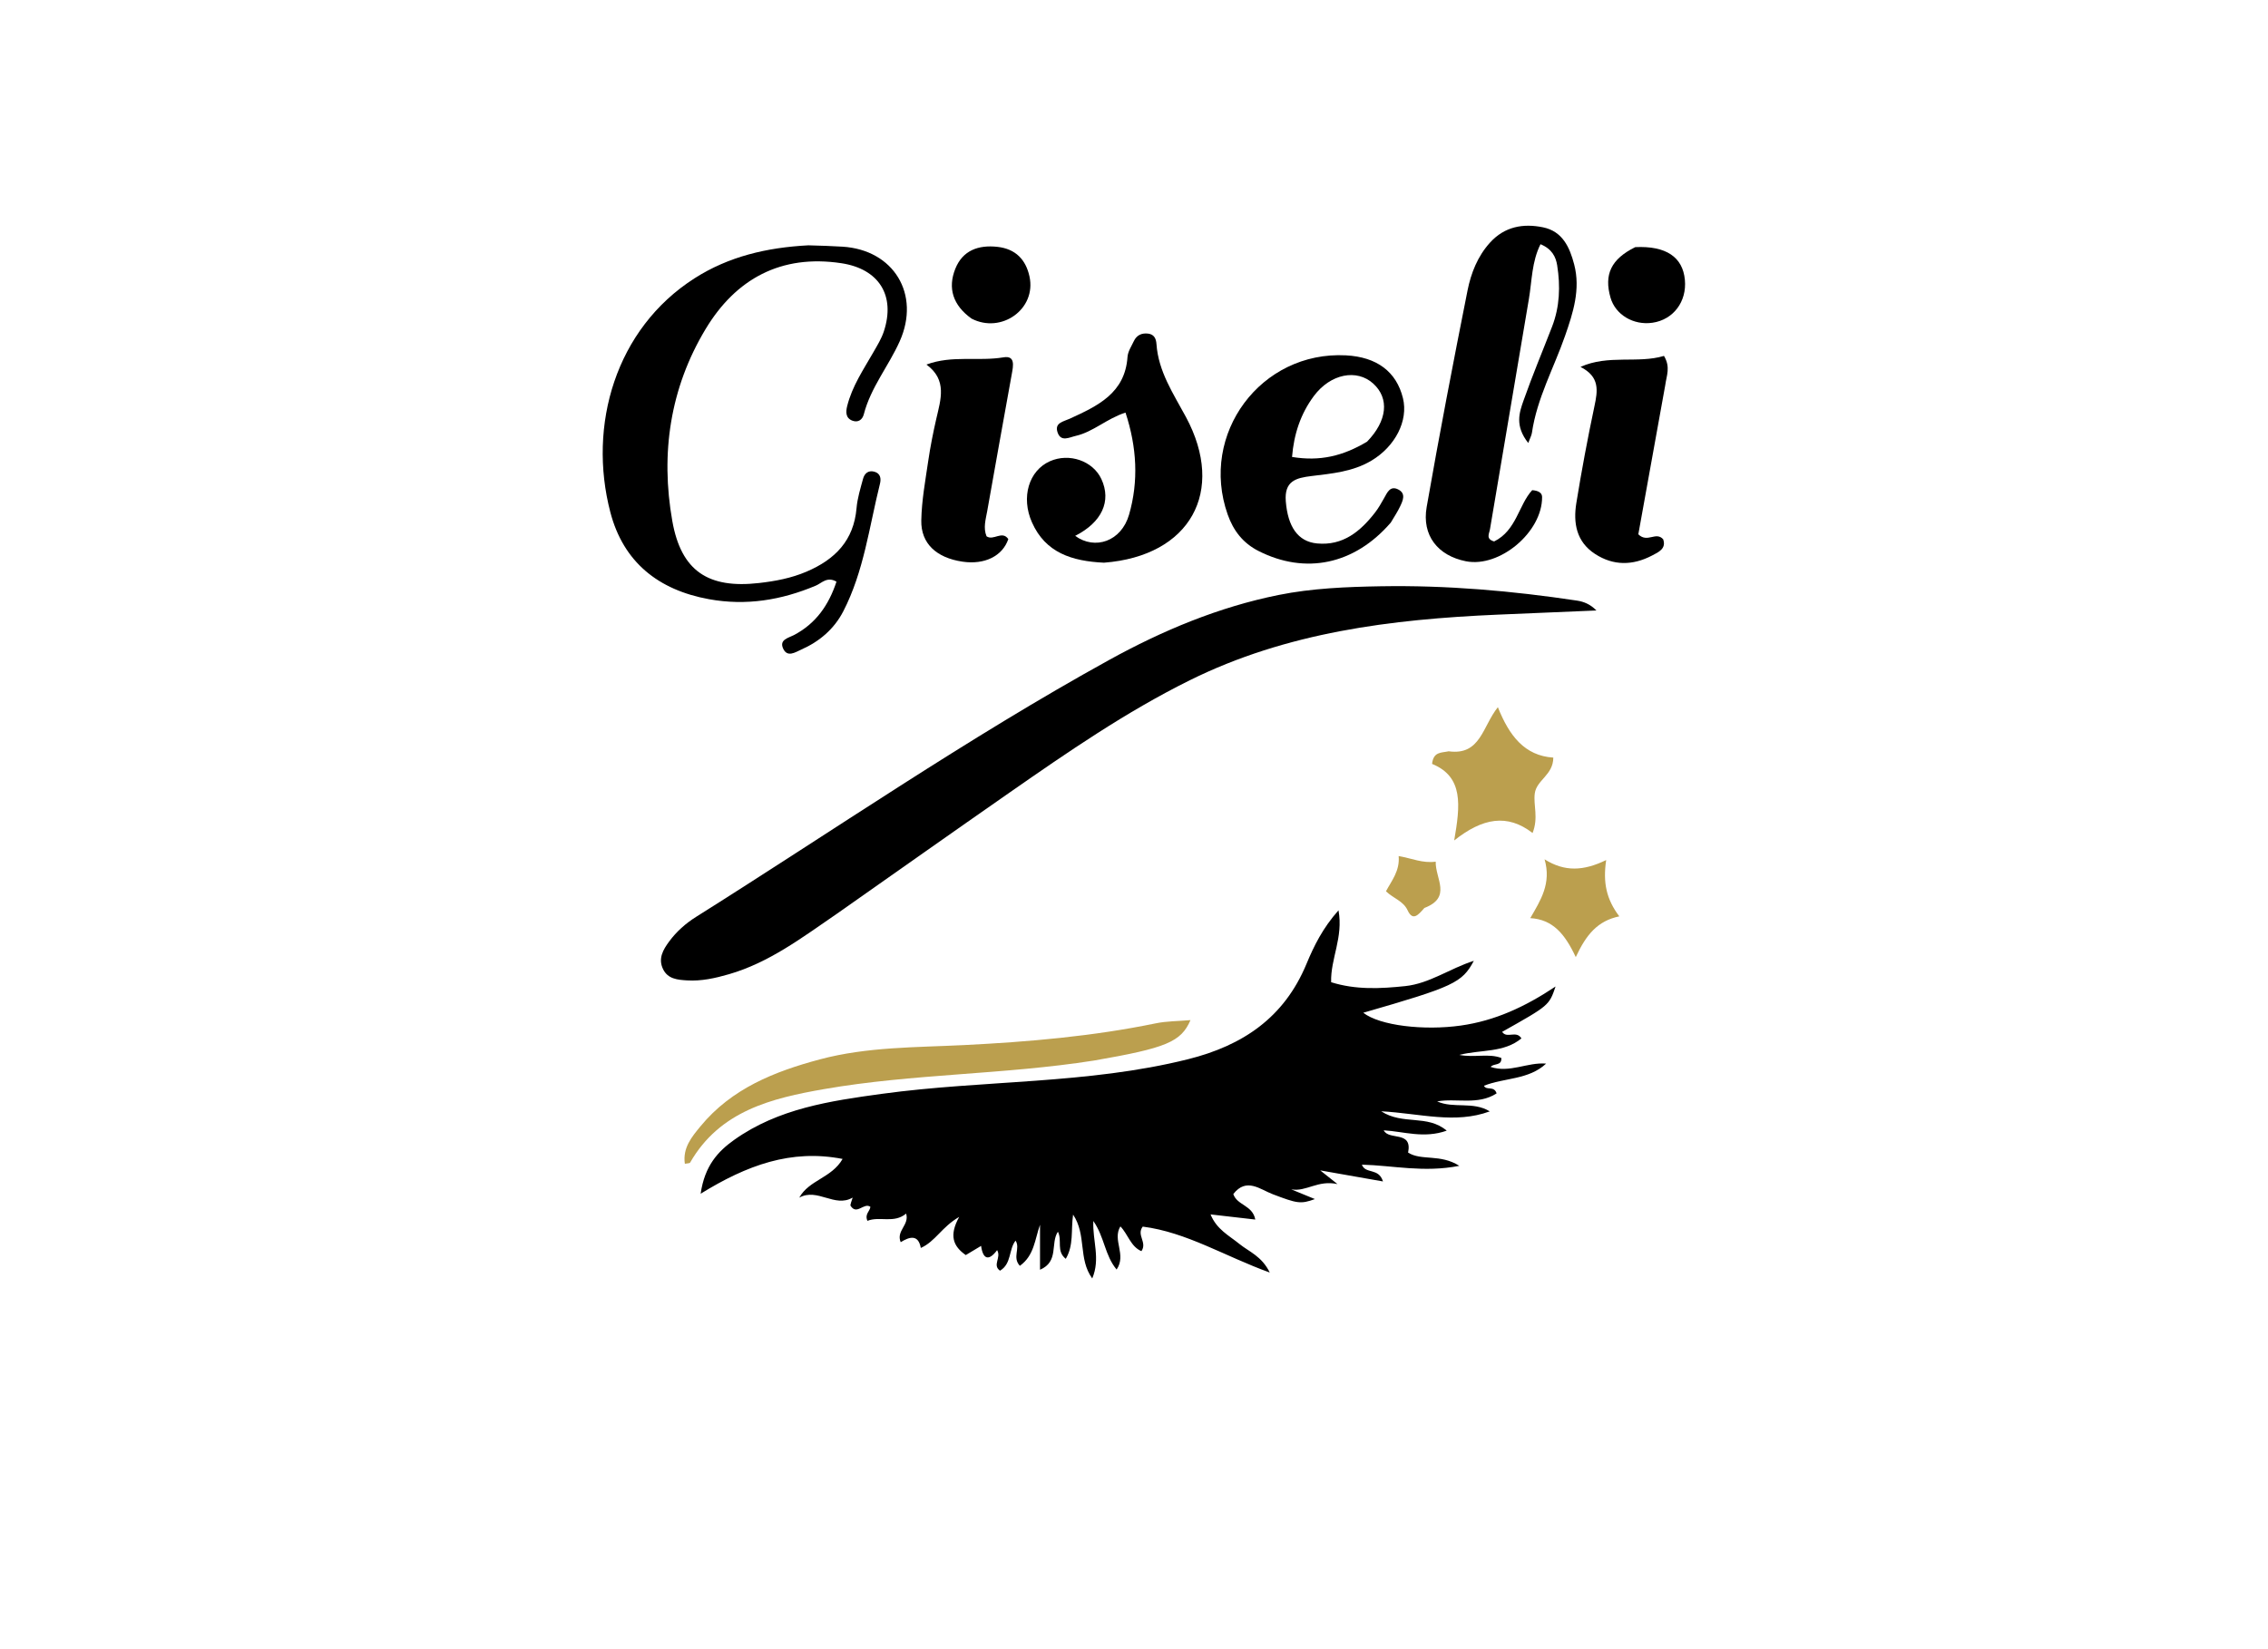 <svg xmlns="http://www.w3.org/2000/svg" xmlns:xlink="http://www.w3.org/1999/xlink" version="1.1" id="Layer_1" x="0px" y="0px" width="100%" viewBox="0 0 528 384" enable-background="new 0 0 528 384" xml:space="preserve">
<path fill="#000000" opacity="1" stroke="none" d=" M197.969,280.67   C198.084,279.869 198.602,278.788 198.46,278.871   C194.318,281.277 190.312,276.517 186.072,278.865   C188.362,274.732 193.609,274.304 196.161,269.852   C184.141,267.516 173.87,271.32 163.114,277.951   C164.06,271.421 167.152,268.092 170.92,265.414   C181.187,258.117 193.222,256.35 205.297,254.696   C228.989,251.449 253.147,252.491 276.569,246.638   C289.317,243.452 298.961,236.966 304.155,224.439   C305.878,220.284 307.932,216.104 311.608,211.965   C312.767,218.317 309.729,223.223 309.895,228.702   C315.604,230.504 321.37,230.215 327.129,229.611   C332.811,229.015 337.512,225.506 343.117,223.721   C340.368,228.849 338.425,229.741 317.374,235.811   C321.213,238.825 331.53,240.011 340.115,238.792   C347.976,237.676 354.982,234.485 362.142,229.702   C360.639,234.113 360.639,234.113 349.704,240.261   C350.804,241.936 353,239.814 354.194,241.785   C350.118,245.162 344.865,244.351 339.716,245.63   C343.285,246.321 346.486,245.215 349.514,246.337   C349.648,248.269 347.761,247.506 347.023,248.429   C351.467,249.906 355.57,247.297 359.944,247.654   C355.865,251.465 350.25,250.911 345.466,252.813   C346.052,254.003 347.802,252.72 348.419,254.586   C344.099,257.404 339.065,255.649 334.574,256.455   C338.386,258.187 342.927,256.378 346.821,258.778   C338.777,261.76 330.64,259.263 321.546,258.755   C326.602,262.041 332.271,259.431 336.801,263.269   C331.49,265.153 326.826,263.466 322.133,263.188   C323.351,265.629 328.854,263.159 327.813,268.375   C330.888,270.344 335.277,268.619 339.734,271.456   C331.457,273.088 324.323,271.372 317.051,271.182   C317.898,273.456 320.959,271.836 321.963,275.091   C317.003,274.218 312.48,273.422 307.354,272.52   C308.561,273.476 309.353,274.105 311.375,275.709   C306.775,274.7 304.111,277.562 300.604,276.936   C302.36,277.657 304.116,278.378 306.116,279.199   C302.777,280.426 301.942,280.207 296.312,278.072   C293.335,276.943 290.169,274.105 287.118,278.029   C287.992,280.679 291.603,280.587 292.238,283.967   C288.773,283.568 285.488,283.19 281.824,282.769   C283.24,286.27 286.123,287.682 288.522,289.633   C290.751,291.446 293.747,292.48 295.604,296.304   C285.137,292.52 276.259,286.915 266.032,285.61   C264.513,287.592 267.144,289.272 265.726,291.327   C263.218,290.257 262.617,287.402 260.831,285.558   C258.896,288.757 262.319,292.121 259.955,295.607   C257.184,292.295 257.157,288.065 254.532,284.299   C254.318,288.916 256.237,293.053 254.278,297.68   C250.958,293.112 253.002,287.555 249.818,282.813   C249.293,286.552 250.008,289.892 248.119,293.111   C245.849,291.324 247.337,288.858 246.287,286.799   C244.494,289.462 246.592,293.757 242.121,295.653   C242.121,291.911 242.121,288.544 242.121,285.177   C240.894,288.612 240.797,292.32 237.429,294.74   C235.6,292.783 237.598,290.629 236.422,288.877   C234.8,290.973 235.531,294.244 232.812,295.873   C230.945,294.582 233.167,292.812 232.131,291.087   C230.222,293.674 228.842,293.279 228.402,290.1   C226.956,290.966 225.85,291.629 224.834,292.237   C221.878,290.168 220.909,287.691 223.3,283.351   C219.203,285.726 217.777,289.053 214.367,290.581   C213.799,287.395 211.768,287.932 209.687,289.236   C208.569,286.549 211.76,285.26 210.952,282.579   C208.085,284.963 204.807,283.114 201.941,284.268   C201.257,282.668 202.517,282.068 202.633,281.004   C201.109,279.895 199.415,283.135 197.969,280.67  z"/>
<path fill="#000000" opacity="1" stroke="none" d=" M194.755,212.816   C186.641,218.378 179.053,224.126 169.738,226.831   C166.511,227.768 163.284,228.49 159.916,228.279   C157.742,228.143 155.486,227.97 154.363,225.662   C153.157,223.184 154.391,221.11 155.793,219.209   C157.485,216.914 159.621,215.016 162.025,213.505   C193.997,193.405 225.115,171.931 258.225,153.662   C270.666,146.798 283.734,141.346 297.65,138.54   C305.415,136.974 313.462,136.646 321.455,136.51   C336.783,136.247 351.984,137.571 367.119,139.846   C368.687,140.082 370.202,140.668 371.656,142.146   C363.979,142.47 356.301,142.786 348.624,143.12   C323.884,144.196 299.556,147.212 276.975,158.402   C262.163,165.743 248.6,175.097 235.082,184.508   C221.701,193.823 208.391,203.238 194.755,212.816  z"/>
<path fill="#000000" opacity="1" stroke="none" d=" M188.191,57.122   C191.121,57.198 193.616,57.285 196.106,57.435   C208.054,58.155 214.36,68.507 209.455,79.473   C206.879,85.233 202.711,90.214 201.099,96.464   C200.765,97.756 199.748,98.456 198.421,97.944   C196.832,97.331 196.893,95.89 197.225,94.555   C198.368,89.954 201.003,86.069 203.319,82.029   C204.223,80.453 205.205,78.868 205.766,77.16   C208.525,68.761 204.579,62.61 195.89,61.29   C181.815,59.152 171.293,64.961 164.283,76.591   C156,90.333 153.729,105.608 156.522,121.348   C158.586,132.979 164.902,137.098 176.683,135.755   C180.493,135.321 184.182,134.636 187.773,133.101   C194.432,130.255 198.762,125.846 199.409,118.302   C199.606,116.005 200.313,113.74 200.918,111.495   C201.249,110.264 202.116,109.449 203.532,109.826   C205.018,110.223 205.15,111.47 204.859,112.638   C202.361,122.631 201.128,133.003 196.332,142.319   C194.204,146.454 190.782,149.374 186.551,151.245   C185.166,151.857 183.244,153.215 182.274,150.913   C181.439,148.93 183.554,148.539 184.787,147.897   C189.963,145.199 192.941,140.86 194.736,135.438   C192.552,134.163 191.298,135.785 189.918,136.365   C181.903,139.739 173.706,141.094 165.037,139.515   C153.261,137.37 145.133,130.893 142.095,119.286   C136.796,99.038 143.304,76.547 161.699,64.797   C169.618,59.738 178.461,57.635 188.191,57.122  z"/>
<path fill="#000000" opacity="1" stroke="none" d=" M347.846,126.073   C353.062,123.505 353.545,117.536 356.705,114.133   C358.347,114.256 359.001,114.874 359.006,115.741   C359.056,123.905 349.111,132.248 341.261,130.684   C334.739,129.384 330.976,124.682 332.134,118.055   C335.076,101.215 338.305,84.422 341.644,67.655   C342.451,63.608 343.986,59.677 346.886,56.483   C350.279,52.745 354.594,51.983 359.218,52.929   C363.765,53.86 365.431,57.571 366.479,61.589   C367.989,67.383 366.216,72.848 364.364,78.172   C361.749,85.688 357.806,92.743 356.641,100.762   C356.546,101.415 356.193,102.03 355.781,103.147   C352.618,99.144 353.698,96.07 354.687,93.26   C356.728,87.461 359.117,81.784 361.334,76.046   C363.123,71.417 363.282,66.607 362.52,61.79   C362.212,59.847 361.334,57.973 358.636,56.864   C356.597,60.915 356.649,65.378 355.929,69.636   C352.908,87.495 349.892,105.355 346.875,123.215   C346.696,124.278 345.836,125.5 347.846,126.073  z"/>
<path fill="#000000" opacity="1" stroke="none" d=" M257.006,131.02   C249.536,130.665 243.39,128.705 240.25,121.64   C237.647,115.786 239.515,109.581 244.42,107.399   C248.918,105.397 254.449,107.315 256.411,111.556   C258.792,116.703 256.522,121.614 250.304,124.772   C254.881,128.122 261.036,126.097 262.848,119.84   C265.093,112.088 264.68,104.15 262.022,96.07   C257.633,97.484 254.53,100.549 250.475,101.483   C248.914,101.842 246.993,102.976 246.211,100.691   C245.438,98.432 247.549,98.182 249.059,97.487   C255.469,94.539 261.909,91.602 262.489,83.112   C262.575,81.852 263.398,80.624 263.968,79.422   C264.612,78.066 265.754,77.507 267.245,77.674   C268.709,77.837 269.146,78.871 269.232,80.123   C269.676,86.528 273.169,91.667 276.088,97.089   C285.42,114.424 277.103,129.472 257.006,131.02  z"/>
<path fill="#000000" opacity="1" stroke="none" d=" M323.78,121.683   C315.279,131.52 303.887,133.804 293.026,128.314   C289.326,126.443 287.122,123.522 285.806,119.795   C279.18,101.024 293.547,81.709 313.339,82.741   C320.537,83.117 325.1,86.546 326.615,92.718   C327.905,97.97 324.797,103.973 319.254,107.27   C314.947,109.832 310.123,110.256 305.349,110.84   C301.725,111.283 298.949,111.972 299.341,116.757   C299.816,122.563 302.09,126.12 306.64,126.54   C312.651,127.096 316.683,123.751 320.093,119.372   C320.906,118.328 321.57,117.156 322.219,115.997   C322.964,114.666 323.637,113.003 325.535,113.981   C327.358,114.92 326.598,116.549 325.956,117.91   C325.389,119.111 324.65,120.231 323.78,121.683  M318.259,102.839   C322.949,98 323.506,92.798 319.708,89.326   C315.891,85.838 309.747,87.009 305.871,92.213   C302.782,96.361 301.222,101.107 300.794,106.396   C307.267,107.471 312.621,106.203 318.259,102.839  z"/>
<path fill="#000000" opacity="1" stroke="none" d=" M215.679,84.889   C221.654,82.655 227.717,84.194 233.628,83.203   C236.401,82.739 235.897,85.183 235.55,87.084   C233.607,97.721 231.728,108.369 229.826,119.013   C229.478,120.962 228.865,122.905 229.67,124.873   C231.281,125.993 233.306,123.428 234.738,125.527   C233.388,129.485 229.217,131.544 224.069,130.78   C218.035,129.886 214.377,126.576 214.48,121.186   C214.568,116.556 215.423,111.93 216.097,107.326   C216.578,104.041 217.229,100.773 217.968,97.535   C218.997,93.032 220.584,88.485 215.679,84.889  z"/>
<path fill="#000000" opacity="1" stroke="none" d=" M387.666,89.744   C385.489,101.696 383.413,113.252 381.408,124.409   C383.538,126.508 385.466,123.68 387.187,125.554   C387.971,127.75 386.136,128.558 384.572,129.369   C380.115,131.682 375.638,131.778 371.339,128.987   C366.96,126.144 366.227,121.755 366.982,117.104   C368.204,109.577 369.606,102.073 371.187,94.614   C371.954,90.992 372.507,87.752 367.946,85.431   C374.451,82.505 381.295,84.706 387.382,82.871   C388.949,85.495 387.977,87.424 387.666,89.744  z"/>
<path fill="#bb9f4e" opacity="1" stroke="none" d=" M254.712,246.941   C233.577,250.257 212.502,249.997 191.865,253.59   C179.655,255.716 167.577,258.646 160.662,270.706   C160.556,270.89 160.061,270.85 159.436,270.979   C158.9,267.26 161.042,264.725 163.085,262.243   C170.32,253.455 180.323,249.482 190.89,246.665   C201.912,243.726 213.248,243.902 224.542,243.335   C239.467,242.586 254.378,241.304 269.074,238.277   C271.627,237.751 274.294,237.778 277.15,237.529   C274.944,242.624 271.51,244.022 254.712,246.941  z"/>
<path fill="#bb9f4e" opacity="1" stroke="none" d=" M337.254,174.935   C344.687,175.966 345.111,169.144 348.71,164.665   C351.349,171.307 354.928,175.972 361.617,176.404   C361.596,180.489 357.715,181.609 357.302,184.753   C356.938,187.522 358.205,190.351 356.792,193.962   C350.912,189.421 345.16,190.444 338.544,195.696   C339.955,187.503 340.748,180.877 333.389,177.869   C333.717,174.988 335.502,175.312 337.254,174.935  z"/>
<path fill="#000000" opacity="1" stroke="none" d=" M226.183,74.188   C221.81,71.063 220.606,67.073 222.399,62.584   C224.099,58.329 227.736,56.984 232.196,57.476   C236.445,57.945 238.82,60.461 239.671,64.386   C241.318,71.982 233.103,77.774 226.183,74.188  z"/>
<path fill="#000000" opacity="1" stroke="none" d=" M380.691,57.544   C387.887,57.205 391.755,59.869 392.248,65.161   C392.723,70.25 389.554,74.444 384.701,75.149   C380.278,75.791 376.088,73.292 374.94,69.327   C373.384,63.952 375.043,60.333 380.691,57.544  z"/>
<path fill="#bb9f4e" opacity="1" stroke="none" d=" M356.254,213.781   C358.653,209.641 361.207,205.725 359.584,200.086   C364.264,203.034 368.648,202.825 373.926,200.258   C373.145,205.476 373.955,209.367 376.98,213.367   C371.912,214.424 369.276,217.635 366.845,222.855   C364.309,217.457 361.516,214.096 356.254,213.781  z"/>
<path fill="#bb9f4e" opacity="1" stroke="none" d=" M331.602,211.416   C330.233,212.967 328.928,214.61 327.7,211.964   C326.68,209.767 324.449,209.244 322.659,207.533   C323.954,205.091 325.924,202.78 325.613,199.328   C328.661,199.854 331.193,201.055 334.24,200.634   C334.117,204.574 338.091,208.923 331.602,211.416  z"/>
</svg>